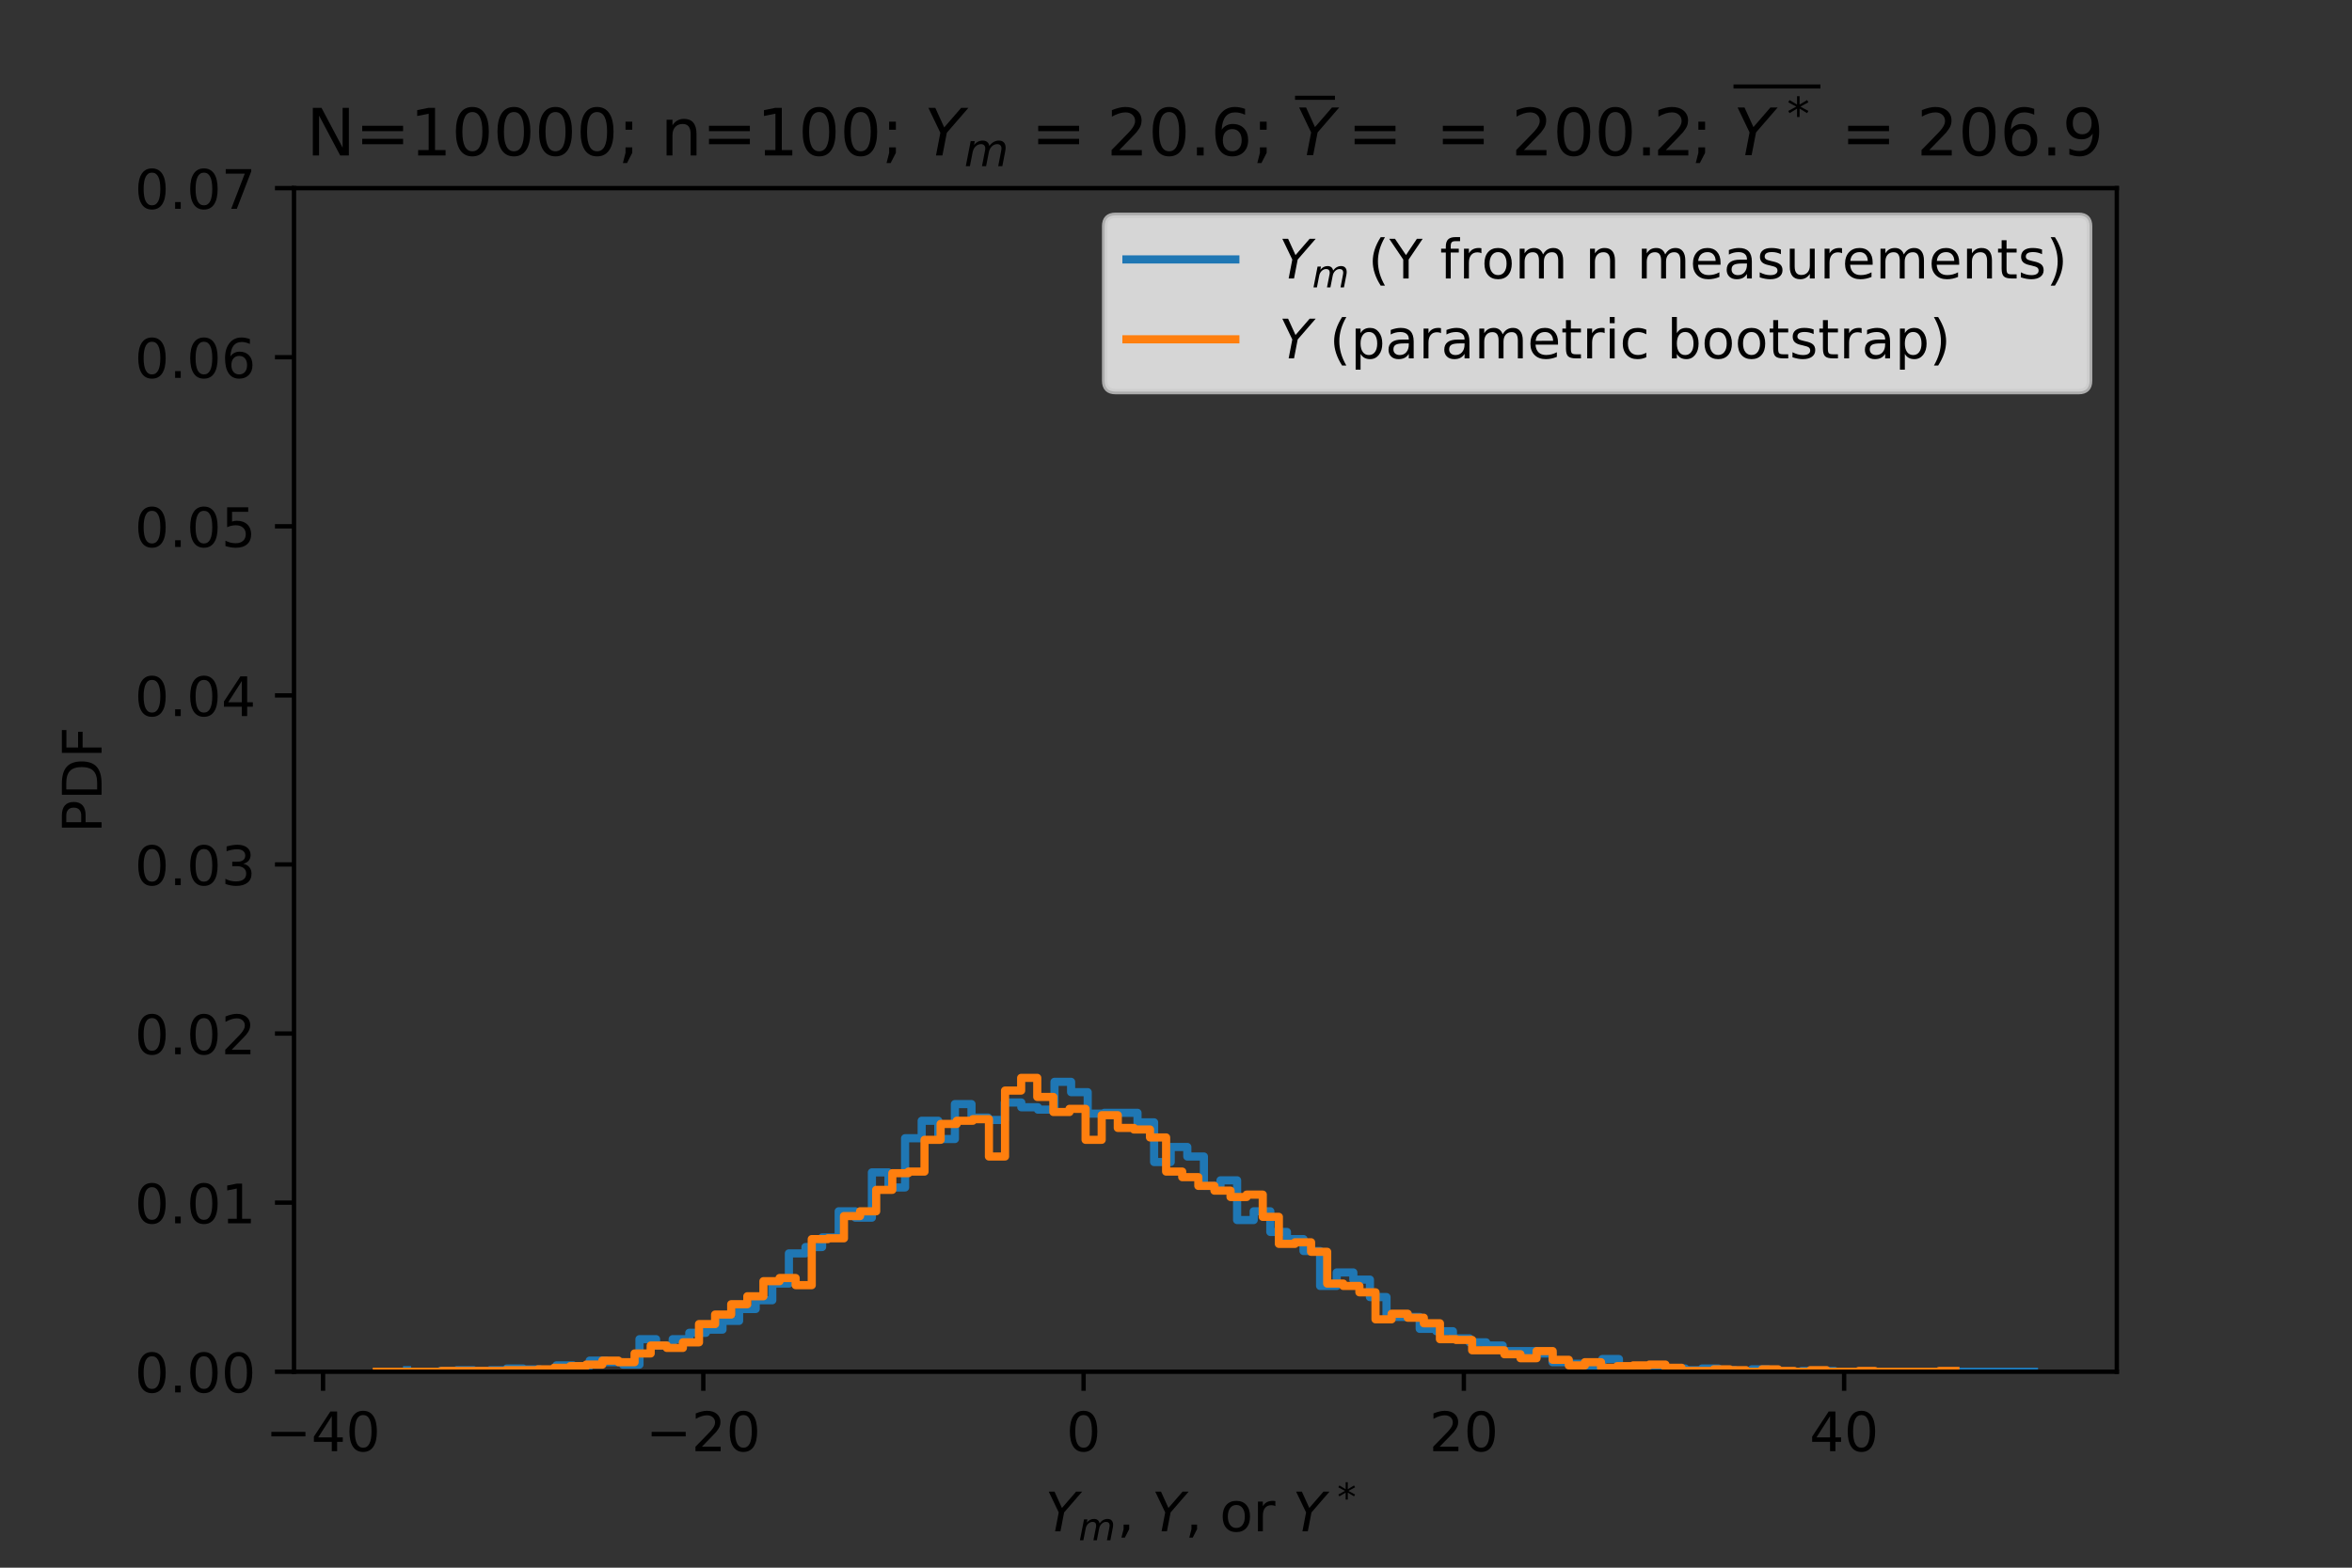 <?xml version="1.0" encoding="utf-8" standalone="no"?>
<!DOCTYPE svg PUBLIC "-//W3C//DTD SVG 1.1//EN"
  "http://www.w3.org/Graphics/SVG/1.1/DTD/svg11.dtd">
<!-- Created with matplotlib (https://matplotlib.org/) -->
<svg height="288pt" version="1.1" viewBox="0 0 432 288" width="432pt" xmlns="http://www.w3.org/2000/svg" xmlns:xlink="http://www.w3.org/1999/xlink">
 <rect x="0" y="0" width="432" height="288" fill="#333333" stroke="none"/>
 <defs>
  <style type="text/css">
*{stroke-linecap:butt;stroke-linejoin:round;}
  </style>
 </defs>
 <g id="figure_1">
  <g id="patch_1">
   <path d="M 0 288 
L 432 288 
L 432 0 
L 0 0 
z
" style="fill:none;"/>
  </g>
  <g id="axes_1">
   <g id="patch_2">
    <path d="M 54 252 
L 388.8 252 
L 388.8 34.56 
L 54 34.56 
z
" style="fill:none;"/>
   </g>
   <g id="matplotlib.axis_1">
    <g id="xtick_1">
     <g id="line2d_1">
      <defs>
       <path d="M 0 0 
L 0 3.5 
" id="m92d4ffa62b" style="stroke:#000000;stroke-width:0.8;"/>
      </defs>
      <g>
       <use style="stroke:#000000;stroke-width:0.8;" x="59.335" xlink:href="#m92d4ffa62b" y="252"/>
      </g>
     </g>
     <g id="text_1">
      <!-- −40 -->
      <defs>
       <path d="M 10.594 35.5 
L 73.188 35.5 
L 73.188 27.203 
L 10.594 27.203 
z
" id="DejaVuSans-8722"/>
       <path d="M 37.797 64.312 
L 12.891 25.391 
L 37.797 25.391 
z
M 35.203 72.906 
L 47.609 72.906 
L 47.609 25.391 
L 58.016 25.391 
L 58.016 17.188 
L 47.609 17.188 
L 47.609 0 
L 37.797 0 
L 37.797 17.188 
L 4.891 17.188 
L 4.891 26.703 
z
" id="DejaVuSans-52"/>
       <path d="M 31.781 66.406 
Q 24.172 66.406 20.328 58.906 
Q 16.5 51.422 16.5 36.375 
Q 16.5 21.391 20.328 13.891 
Q 24.172 6.391 31.781 6.391 
Q 39.453 6.391 43.281 13.891 
Q 47.125 21.391 47.125 36.375 
Q 47.125 51.422 43.281 58.906 
Q 39.453 66.406 31.781 66.406 
z
M 31.781 74.219 
Q 44.047 74.219 50.516 64.516 
Q 56.984 54.828 56.984 36.375 
Q 56.984 17.969 50.516 8.266 
Q 44.047 -1.422 31.781 -1.422 
Q 19.531 -1.422 13.062 8.266 
Q 6.594 17.969 6.594 36.375 
Q 6.594 54.828 13.062 64.516 
Q 19.531 74.219 31.781 74.219 
z
" id="DejaVuSans-48"/>
      </defs>
      <g transform="translate(48.782 266.598)scale(0.1 -0.1)">
       <use xlink:href="#DejaVuSans-8722"/>
       <use x="83.789" xlink:href="#DejaVuSans-52"/>
       <use x="147.412" xlink:href="#DejaVuSans-48"/>
      </g>
     </g>
    </g>
    <g id="xtick_2">
     <g id="line2d_2">
      <g>
       <use style="stroke:#000000;stroke-width:0.8;" x="129.18" xlink:href="#m92d4ffa62b" y="252"/>
      </g>
     </g>
     <g id="text_2">
      <!-- −20 -->
      <defs>
       <path d="M 19.188 8.297 
L 53.609 8.297 
L 53.609 0 
L 7.328 0 
L 7.328 8.297 
Q 12.938 14.109 22.625 23.891 
Q 32.328 33.688 34.812 36.531 
Q 39.547 41.844 41.422 45.531 
Q 43.312 49.219 43.312 52.781 
Q 43.312 58.594 39.234 62.25 
Q 35.156 65.922 28.609 65.922 
Q 23.969 65.922 18.812 64.312 
Q 13.672 62.703 7.812 59.422 
L 7.812 69.391 
Q 13.766 71.781 18.938 73 
Q 24.125 74.219 28.422 74.219 
Q 39.75 74.219 46.484 68.547 
Q 53.219 62.891 53.219 53.422 
Q 53.219 48.922 51.531 44.891 
Q 49.859 40.875 45.406 35.406 
Q 44.188 33.984 37.641 27.219 
Q 31.109 20.453 19.188 8.297 
z
" id="DejaVuSans-50"/>
      </defs>
      <g transform="translate(118.628 266.598)scale(0.1 -0.1)">
       <use xlink:href="#DejaVuSans-8722"/>
       <use x="83.789" xlink:href="#DejaVuSans-50"/>
       <use x="147.412" xlink:href="#DejaVuSans-48"/>
      </g>
     </g>
    </g>
    <g id="xtick_3">
     <g id="line2d_3">
      <g>
       <use style="stroke:#000000;stroke-width:0.8;" x="199.026" xlink:href="#m92d4ffa62b" y="252"/>
      </g>
     </g>
     <g id="text_3">
      <!-- 0 -->
      <g transform="translate(195.845 266.598)scale(0.1 -0.1)">
       <use xlink:href="#DejaVuSans-48"/>
      </g>
     </g>
    </g>
    <g id="xtick_4">
     <g id="line2d_4">
      <g>
       <use style="stroke:#000000;stroke-width:0.8;" x="268.871" xlink:href="#m92d4ffa62b" y="252"/>
      </g>
     </g>
     <g id="text_4">
      <!-- 20 -->
      <g transform="translate(262.509 266.598)scale(0.1 -0.1)">
       <use xlink:href="#DejaVuSans-50"/>
       <use x="63.623" xlink:href="#DejaVuSans-48"/>
      </g>
     </g>
    </g>
    <g id="xtick_5">
     <g id="line2d_5">
      <g>
       <use style="stroke:#000000;stroke-width:0.8;" x="338.717" xlink:href="#m92d4ffa62b" y="252"/>
      </g>
     </g>
     <g id="text_5">
      <!-- 40 -->
      <g transform="translate(332.354 266.598)scale(0.1 -0.1)">
       <use xlink:href="#DejaVuSans-52"/>
       <use x="63.623" xlink:href="#DejaVuSans-48"/>
      </g>
     </g>
    </g>
    <g id="text_6">
     <!-- $Y_m$, $Y$, or $Y^*$ -->
     <defs>
      <path d="M 6.297 72.906 
L 16.891 72.906 
L 30.516 42.922 
L 56.5 72.906 
L 67.578 72.906 
L 34.516 34.719 
L 27.781 0 
L 17.922 0 
L 24.609 34.719 
z
" id="DejaVuSans-Oblique-89"/>
      <path d="M 89.797 33.016 
L 83.406 0 
L 74.422 0 
L 80.719 32.719 
Q 81.109 34.812 81.297 36.328 
Q 81.5 37.844 81.5 38.922 
Q 81.5 43.312 79.047 45.75 
Q 76.609 48.188 72.219 48.188 
Q 65.672 48.188 60.547 43.281 
Q 55.422 38.375 53.906 30.516 
L 47.906 0 
L 38.922 0 
L 45.312 32.719 
Q 45.703 34.516 45.891 36.047 
Q 46.094 37.594 46.094 38.812 
Q 46.094 43.266 43.656 45.719 
Q 41.219 48.188 36.922 48.188 
Q 30.281 48.188 25.141 43.281 
Q 20.016 38.375 18.5 30.516 
L 12.5 0 
L 3.516 0 
L 14.203 54.688 
L 23.188 54.688 
L 21.484 46.188 
Q 25.141 50.984 30.047 53.484 
Q 34.969 56 40.578 56 
Q 46.531 56 50.359 52.875 
Q 54.203 49.75 54.984 44.188 
Q 59.078 49.953 64.469 52.969 
Q 69.875 56 75.875 56 
Q 82.906 56 86.734 51.953 
Q 90.578 47.906 90.578 40.484 
Q 90.578 38.875 90.375 36.938 
Q 90.188 35.016 89.797 33.016 
z
" id="DejaVuSans-Oblique-109"/>
      <path d="M 11.719 12.406 
L 22.016 12.406 
L 22.016 4 
L 14.016 -11.625 
L 7.719 -11.625 
L 11.719 4 
z
" id="DejaVuSans-44"/>
      <path id="DejaVuSans-32"/>
      <path d="M 30.609 48.391 
Q 23.391 48.391 19.188 42.75 
Q 14.984 37.109 14.984 27.297 
Q 14.984 17.484 19.156 11.844 
Q 23.344 6.203 30.609 6.203 
Q 37.797 6.203 41.984 11.859 
Q 46.188 17.531 46.188 27.297 
Q 46.188 37.016 41.984 42.703 
Q 37.797 48.391 30.609 48.391 
z
M 30.609 56 
Q 42.328 56 49.016 48.375 
Q 55.719 40.766 55.719 27.297 
Q 55.719 13.875 49.016 6.219 
Q 42.328 -1.422 30.609 -1.422 
Q 18.844 -1.422 12.172 6.219 
Q 5.516 13.875 5.516 27.297 
Q 5.516 40.766 12.172 48.375 
Q 18.844 56 30.609 56 
z
" id="DejaVuSans-111"/>
      <path d="M 41.109 46.297 
Q 39.594 47.172 37.812 47.578 
Q 36.031 48 33.891 48 
Q 26.266 48 22.188 43.047 
Q 18.109 38.094 18.109 28.812 
L 18.109 0 
L 9.078 0 
L 9.078 54.688 
L 18.109 54.688 
L 18.109 46.188 
Q 20.953 51.172 25.484 53.578 
Q 30.031 56 36.531 56 
Q 37.453 56 38.578 55.875 
Q 39.703 55.766 41.062 55.516 
z
" id="DejaVuSans-114"/>
      <path d="M 47.016 60.891 
L 29.5 51.422 
L 47.016 41.891 
L 44.188 37.109 
L 27.781 47.016 
L 27.781 28.609 
L 22.219 28.609 
L 22.219 47.016 
L 5.812 37.109 
L 2.984 41.891 
L 20.516 51.422 
L 2.984 60.891 
L 5.812 65.719 
L 22.219 55.812 
L 22.219 74.219 
L 27.781 74.219 
L 27.781 55.812 
L 44.188 65.719 
z
" id="DejaVuSans-42"/>
     </defs>
     <g transform="translate(192 281.398)scale(0.1 -0.1)">
      <use transform="translate(0 0.766)" xlink:href="#DejaVuSans-Oblique-89"/>
      <use transform="translate(61.084 -15.641)scale(0.7)" xlink:href="#DejaVuSans-Oblique-109"/>
      <use transform="translate(132.007 0.766)" xlink:href="#DejaVuSans-44"/>
      <use transform="translate(163.794 0.766)" xlink:href="#DejaVuSans-32"/>
      <use transform="translate(195.581 0.766)" xlink:href="#DejaVuSans-Oblique-89"/>
      <use transform="translate(256.665 0.766)" xlink:href="#DejaVuSans-44"/>
      <use transform="translate(288.452 0.766)" xlink:href="#DejaVuSans-32"/>
      <use transform="translate(320.239 0.766)" xlink:href="#DejaVuSans-111"/>
      <use transform="translate(381.421 0.766)" xlink:href="#DejaVuSans-114"/>
      <use transform="translate(422.534 0.766)" xlink:href="#DejaVuSans-32"/>
      <use transform="translate(454.321 0.766)" xlink:href="#DejaVuSans-Oblique-89"/>
      <use transform="translate(536.06 39.047)scale(0.7)" xlink:href="#DejaVuSans-42"/>
     </g>
    </g>
   </g>
   <g id="matplotlib.axis_2">
    <g id="ytick_1">
     <g id="line2d_6">
      <defs>
       <path d="M 0 0 
L -3.5 0 
" id="m23414acc9e" style="stroke:#000000;stroke-width:0.8;"/>
      </defs>
      <g>
       <use style="stroke:#000000;stroke-width:0.8;" x="54" xlink:href="#m23414acc9e" y="252"/>
      </g>
     </g>
     <g id="text_7">
      <!-- 0.00 -->
      <defs>
       <path d="M 10.688 12.406 
L 21 12.406 
L 21 0 
L 10.688 0 
z
" id="DejaVuSans-46"/>
      </defs>
      <g transform="translate(24.734 255.799)scale(0.1 -0.1)">
       <use xlink:href="#DejaVuSans-48"/>
       <use x="63.623" xlink:href="#DejaVuSans-46"/>
       <use x="95.41" xlink:href="#DejaVuSans-48"/>
       <use x="159.033" xlink:href="#DejaVuSans-48"/>
      </g>
     </g>
    </g>
    <g id="ytick_2">
     <g id="line2d_7">
      <g>
       <use style="stroke:#000000;stroke-width:0.8;" x="54" xlink:href="#m23414acc9e" y="220.937"/>
      </g>
     </g>
     <g id="text_8">
      <!-- 0.01 -->
      <defs>
       <path d="M 12.406 8.297 
L 28.516 8.297 
L 28.516 63.922 
L 10.984 60.406 
L 10.984 69.391 
L 28.422 72.906 
L 38.281 72.906 
L 38.281 8.297 
L 54.391 8.297 
L 54.391 0 
L 12.406 0 
z
" id="DejaVuSans-49"/>
      </defs>
      <g transform="translate(24.734 224.736)scale(0.1 -0.1)">
       <use xlink:href="#DejaVuSans-48"/>
       <use x="63.623" xlink:href="#DejaVuSans-46"/>
       <use x="95.41" xlink:href="#DejaVuSans-48"/>
       <use x="159.033" xlink:href="#DejaVuSans-49"/>
      </g>
     </g>
    </g>
    <g id="ytick_3">
     <g id="line2d_8">
      <g>
       <use style="stroke:#000000;stroke-width:0.8;" x="54" xlink:href="#m23414acc9e" y="189.874"/>
      </g>
     </g>
     <g id="text_9">
      <!-- 0.02 -->
      <g transform="translate(24.734 193.674)scale(0.1 -0.1)">
       <use xlink:href="#DejaVuSans-48"/>
       <use x="63.623" xlink:href="#DejaVuSans-46"/>
       <use x="95.41" xlink:href="#DejaVuSans-48"/>
       <use x="159.033" xlink:href="#DejaVuSans-50"/>
      </g>
     </g>
    </g>
    <g id="ytick_4">
     <g id="line2d_9">
      <g>
       <use style="stroke:#000000;stroke-width:0.8;" x="54" xlink:href="#m23414acc9e" y="158.811"/>
      </g>
     </g>
     <g id="text_10">
      <!-- 0.03 -->
      <defs>
       <path d="M 40.578 39.312 
Q 47.656 37.797 51.625 33 
Q 55.609 28.219 55.609 21.188 
Q 55.609 10.406 48.188 4.484 
Q 40.766 -1.422 27.094 -1.422 
Q 22.516 -1.422 17.656 -0.516 
Q 12.797 0.391 7.625 2.203 
L 7.625 11.719 
Q 11.719 9.328 16.594 8.109 
Q 21.484 6.891 26.812 6.891 
Q 36.078 6.891 40.938 10.547 
Q 45.797 14.203 45.797 21.188 
Q 45.797 27.641 41.281 31.266 
Q 36.766 34.906 28.719 34.906 
L 20.219 34.906 
L 20.219 43.016 
L 29.109 43.016 
Q 36.375 43.016 40.234 45.922 
Q 44.094 48.828 44.094 54.297 
Q 44.094 59.906 40.109 62.906 
Q 36.141 65.922 28.719 65.922 
Q 24.656 65.922 20.016 65.031 
Q 15.375 64.156 9.812 62.312 
L 9.812 71.094 
Q 15.438 72.656 20.344 73.438 
Q 25.25 74.219 29.594 74.219 
Q 40.828 74.219 47.359 69.109 
Q 53.906 64.016 53.906 55.328 
Q 53.906 49.266 50.438 45.094 
Q 46.969 40.922 40.578 39.312 
z
" id="DejaVuSans-51"/>
      </defs>
      <g transform="translate(24.734 162.611)scale(0.1 -0.1)">
       <use xlink:href="#DejaVuSans-48"/>
       <use x="63.623" xlink:href="#DejaVuSans-46"/>
       <use x="95.41" xlink:href="#DejaVuSans-48"/>
       <use x="159.033" xlink:href="#DejaVuSans-51"/>
      </g>
     </g>
    </g>
    <g id="ytick_5">
     <g id="line2d_10">
      <g>
       <use style="stroke:#000000;stroke-width:0.8;" x="54" xlink:href="#m23414acc9e" y="127.749"/>
      </g>
     </g>
     <g id="text_11">
      <!-- 0.04 -->
      <g transform="translate(24.734 131.548)scale(0.1 -0.1)">
       <use xlink:href="#DejaVuSans-48"/>
       <use x="63.623" xlink:href="#DejaVuSans-46"/>
       <use x="95.41" xlink:href="#DejaVuSans-48"/>
       <use x="159.033" xlink:href="#DejaVuSans-52"/>
      </g>
     </g>
    </g>
    <g id="ytick_6">
     <g id="line2d_11">
      <g>
       <use style="stroke:#000000;stroke-width:0.8;" x="54" xlink:href="#m23414acc9e" y="96.686"/>
      </g>
     </g>
     <g id="text_12">
      <!-- 0.05 -->
      <defs>
       <path d="M 10.797 72.906 
L 49.516 72.906 
L 49.516 64.594 
L 19.828 64.594 
L 19.828 46.734 
Q 21.969 47.469 24.109 47.828 
Q 26.266 48.188 28.422 48.188 
Q 40.625 48.188 47.75 41.5 
Q 54.891 34.812 54.891 23.391 
Q 54.891 11.625 47.562 5.094 
Q 40.234 -1.422 26.906 -1.422 
Q 22.312 -1.422 17.547 -0.641 
Q 12.797 0.141 7.719 1.703 
L 7.719 11.625 
Q 12.109 9.234 16.797 8.062 
Q 21.484 6.891 26.703 6.891 
Q 35.156 6.891 40.078 11.328 
Q 45.016 15.766 45.016 23.391 
Q 45.016 31 40.078 35.438 
Q 35.156 39.891 26.703 39.891 
Q 22.75 39.891 18.812 39.016 
Q 14.891 38.141 10.797 36.281 
z
" id="DejaVuSans-53"/>
      </defs>
      <g transform="translate(24.734 100.485)scale(0.1 -0.1)">
       <use xlink:href="#DejaVuSans-48"/>
       <use x="63.623" xlink:href="#DejaVuSans-46"/>
       <use x="95.41" xlink:href="#DejaVuSans-48"/>
       <use x="159.033" xlink:href="#DejaVuSans-53"/>
      </g>
     </g>
    </g>
    <g id="ytick_7">
     <g id="line2d_12">
      <g>
       <use style="stroke:#000000;stroke-width:0.8;" x="54" xlink:href="#m23414acc9e" y="65.623"/>
      </g>
     </g>
     <g id="text_13">
      <!-- 0.06 -->
      <defs>
       <path d="M 33.016 40.375 
Q 26.375 40.375 22.484 35.828 
Q 18.609 31.297 18.609 23.391 
Q 18.609 15.531 22.484 10.953 
Q 26.375 6.391 33.016 6.391 
Q 39.656 6.391 43.531 10.953 
Q 47.406 15.531 47.406 23.391 
Q 47.406 31.297 43.531 35.828 
Q 39.656 40.375 33.016 40.375 
z
M 52.594 71.297 
L 52.594 62.312 
Q 48.875 64.062 45.094 64.984 
Q 41.312 65.922 37.594 65.922 
Q 27.828 65.922 22.672 59.328 
Q 17.531 52.734 16.797 39.406 
Q 19.672 43.656 24.016 45.922 
Q 28.375 48.188 33.594 48.188 
Q 44.578 48.188 50.953 41.516 
Q 57.328 34.859 57.328 23.391 
Q 57.328 12.156 50.688 5.359 
Q 44.047 -1.422 33.016 -1.422 
Q 20.359 -1.422 13.672 8.266 
Q 6.984 17.969 6.984 36.375 
Q 6.984 53.656 15.188 63.938 
Q 23.391 74.219 37.203 74.219 
Q 40.922 74.219 44.703 73.484 
Q 48.484 72.75 52.594 71.297 
z
" id="DejaVuSans-54"/>
      </defs>
      <g transform="translate(24.734 69.422)scale(0.1 -0.1)">
       <use xlink:href="#DejaVuSans-48"/>
       <use x="63.623" xlink:href="#DejaVuSans-46"/>
       <use x="95.41" xlink:href="#DejaVuSans-48"/>
       <use x="159.033" xlink:href="#DejaVuSans-54"/>
      </g>
     </g>
    </g>
    <g id="ytick_8">
     <g id="line2d_13">
      <g>
       <use style="stroke:#000000;stroke-width:0.8;" x="54" xlink:href="#m23414acc9e" y="34.56"/>
      </g>
     </g>
     <g id="text_14">
      <!-- 0.07 -->
      <defs>
       <path d="M 8.203 72.906 
L 55.078 72.906 
L 55.078 68.703 
L 28.609 0 
L 18.312 0 
L 43.219 64.594 
L 8.203 64.594 
z
" id="DejaVuSans-55"/>
      </defs>
      <g transform="translate(24.734 38.359)scale(0.1 -0.1)">
       <use xlink:href="#DejaVuSans-48"/>
       <use x="63.623" xlink:href="#DejaVuSans-46"/>
       <use x="95.41" xlink:href="#DejaVuSans-48"/>
       <use x="159.033" xlink:href="#DejaVuSans-55"/>
      </g>
     </g>
    </g>
    <g id="text_15">
     <!-- PDF -->
     <defs>
      <path d="M 19.672 64.797 
L 19.672 37.406 
L 32.078 37.406 
Q 38.969 37.406 42.719 40.969 
Q 46.484 44.531 46.484 51.125 
Q 46.484 57.672 42.719 61.234 
Q 38.969 64.797 32.078 64.797 
z
M 9.812 72.906 
L 32.078 72.906 
Q 44.344 72.906 50.609 67.359 
Q 56.891 61.812 56.891 51.125 
Q 56.891 40.328 50.609 34.812 
Q 44.344 29.297 32.078 29.297 
L 19.672 29.297 
L 19.672 0 
L 9.812 0 
z
" id="DejaVuSans-80"/>
      <path d="M 19.672 64.797 
L 19.672 8.109 
L 31.594 8.109 
Q 46.688 8.109 53.688 14.938 
Q 60.688 21.781 60.688 36.531 
Q 60.688 51.172 53.688 57.984 
Q 46.688 64.797 31.594 64.797 
z
M 9.812 72.906 
L 30.078 72.906 
Q 51.266 72.906 61.172 64.094 
Q 71.094 55.281 71.094 36.531 
Q 71.094 17.672 61.125 8.828 
Q 51.172 0 30.078 0 
L 9.812 0 
z
" id="DejaVuSans-68"/>
      <path d="M 9.812 72.906 
L 51.703 72.906 
L 51.703 64.594 
L 19.672 64.594 
L 19.672 43.109 
L 48.578 43.109 
L 48.578 34.812 
L 19.672 34.812 
L 19.672 0 
L 9.812 0 
z
" id="DejaVuSans-70"/>
     </defs>
     <g transform="translate(18.655 153.021)rotate(-90)scale(0.1 -0.1)">
      <use xlink:href="#DejaVuSans-80"/>
      <use x="60.303" xlink:href="#DejaVuSans-68"/>
      <use x="137.305" xlink:href="#DejaVuSans-70"/>
     </g>
    </g>
   </g>
   <g id="line2d_14">
    <path clip-path="url(#p105389b356)" d="M 74.769 251.708 
L 74.769 252 
L 80.867 252 
L 80.867 251.854 
L 83.916 251.854 
L 83.916 251.708 
L 86.965 251.708 
L 86.965 251.854 
L 90.014 251.854 
L 90.014 251.708 
L 93.063 251.708 
L 93.063 251.416 
L 96.113 251.416 
L 96.113 251.562 
L 99.162 251.562 
L 99.162 251.708 
L 102.211 251.708 
L 102.211 250.833 
L 105.26 250.833 
L 105.26 250.979 
L 108.309 250.979 
L 108.309 249.957 
L 111.358 249.957 
L 111.358 250.249 
L 114.407 250.249 
L 114.407 250.687 
L 117.456 250.687 
L 117.456 246.018 
L 120.505 246.018 
L 120.505 247.185 
L 123.555 247.185 
L 123.555 246.018 
L 126.604 246.018 
L 126.604 244.851 
L 129.653 244.851 
L 129.653 244.267 
L 132.702 244.267 
L 132.702 242.662 
L 135.751 242.662 
L 135.751 240.474 
L 138.8 240.474 
L 138.8 238.869 
L 141.849 238.869 
L 141.849 235.805 
L 144.898 235.805 
L 144.898 230.26 
L 147.947 230.26 
L 147.947 229.093 
L 150.997 229.093 
L 150.997 227.342 
L 154.046 227.342 
L 154.046 222.527 
L 157.095 222.527 
L 157.095 223.694 
L 160.144 223.694 
L 160.144 215.378 
L 163.193 215.378 
L 163.193 218.15 
L 166.242 218.15 
L 166.242 209.104 
L 169.291 209.104 
L 169.291 205.894 
L 172.34 205.894 
L 172.34 209.25 
L 175.389 209.25 
L 175.389 202.83 
L 178.439 202.83 
L 178.439 205.31 
L 181.488 205.31 
L 181.488 205.748 
L 184.537 205.748 
L 184.537 202.538 
L 187.586 202.538 
L 187.586 203.414 
L 190.635 203.414 
L 190.635 203.851 
L 193.684 203.851 
L 193.684 198.745 
L 196.733 198.745 
L 196.733 200.641 
L 199.782 200.641 
L 199.782 204.581 
L 202.831 204.581 
L 202.831 204.435 
L 208.93 204.435 
L 208.93 206.186 
L 211.979 206.186 
L 211.979 213.481 
L 215.028 213.481 
L 215.028 210.709 
L 218.077 210.709 
L 218.077 212.46 
L 221.126 212.46 
L 221.126 217.858 
L 224.175 217.858 
L 224.175 216.837 
L 227.224 216.837 
L 227.224 224.132 
L 230.274 224.132 
L 230.274 222.527 
L 233.323 222.527 
L 233.323 226.321 
L 236.372 226.321 
L 236.372 227.634 
L 239.421 227.634 
L 239.421 229.822 
L 242.47 229.822 
L 242.47 236.242 
L 245.519 236.242 
L 245.519 233.762 
L 248.568 233.762 
L 248.568 235.075 
L 251.617 235.075 
L 251.617 238.285 
L 254.666 238.285 
L 254.666 241.933 
L 260.765 241.933 
L 260.765 244.121 
L 263.814 244.121 
L 263.814 244.559 
L 266.863 244.559 
L 266.863 245.872 
L 269.912 245.872 
L 269.912 246.602 
L 272.961 246.602 
L 272.961 247.185 
L 276.01 247.185 
L 276.01 248.206 
L 282.108 248.206 
L 282.108 248.644 
L 285.158 248.644 
L 285.158 250.249 
L 288.207 250.249 
L 288.207 250.541 
L 291.256 250.541 
L 291.256 251.27 
L 294.305 251.27 
L 294.305 249.666 
L 297.354 249.666 
L 297.354 251.125 
L 300.403 251.125 
L 300.403 250.979 
L 303.452 250.979 
L 303.452 251.416 
L 309.55 251.416 
L 309.55 251.708 
L 312.6 251.708 
L 312.6 251.416 
L 315.649 251.416 
L 315.649 251.708 
L 318.698 251.708 
L 318.698 252 
L 321.747 252 
L 321.747 251.562 
L 324.796 251.562 
L 324.796 252 
L 330.894 252 
L 330.894 251.854 
L 336.992 251.854 
L 336.992 252 
L 373.582 252 
L 373.582 252 
" style="fill:none;stroke:#1f77b4;stroke-linecap:square;stroke-width:1.5;"/>
   </g>
   <g id="line2d_15">
    <path clip-path="url(#p105389b356)" d="M 69.218 252 
L 81.052 252 
L 81.052 251.854 
L 92.886 251.854 
L 92.886 251.708 
L 98.803 251.708 
L 98.803 251.562 
L 101.762 251.562 
L 101.762 251.27 
L 104.72 251.27 
L 104.72 250.979 
L 107.679 250.979 
L 107.679 250.687 
L 110.637 250.687 
L 110.637 249.957 
L 113.596 249.957 
L 113.596 250.249 
L 116.554 250.249 
L 116.554 248.644 
L 119.513 248.644 
L 119.513 247.185 
L 122.471 247.185 
L 122.471 247.623 
L 125.43 247.623 
L 125.43 246.602 
L 128.388 246.602 
L 128.388 243.246 
L 131.346 243.246 
L 131.346 241.495 
L 134.305 241.495 
L 134.305 239.598 
L 137.263 239.598 
L 137.263 238.139 
L 140.222 238.139 
L 140.222 235.367 
L 143.18 235.367 
L 143.18 234.783 
L 146.139 234.783 
L 146.139 236.096 
L 149.097 236.096 
L 149.097 227.634 
L 152.056 227.634 
L 152.056 227.488 
L 155.014 227.488 
L 155.014 223.403 
L 157.973 223.403 
L 157.973 222.527 
L 160.931 222.527 
L 160.931 218.588 
L 163.89 218.588 
L 163.89 215.524 
L 166.848 215.524 
L 166.848 215.232 
L 169.807 215.232 
L 169.807 209.396 
L 172.765 209.396 
L 172.765 206.478 
L 175.724 206.478 
L 175.724 205.894 
L 178.682 205.894 
L 178.682 205.602 
L 181.641 205.602 
L 181.641 212.46 
L 184.599 212.46 
L 184.599 200.35 
L 187.558 200.35 
L 187.558 198.015 
L 190.516 198.015 
L 190.516 201.517 
L 193.475 201.517 
L 193.475 204.289 
L 196.433 204.289 
L 196.433 203.705 
L 199.392 203.705 
L 199.392 209.396 
L 202.35 209.396 
L 202.35 204.873 
L 205.309 204.873 
L 205.309 207.207 
L 208.267 207.207 
L 208.267 207.499 
L 211.226 207.499 
L 211.226 208.958 
L 214.184 208.958 
L 214.184 215.232 
L 217.143 215.232 
L 217.143 216.253 
L 220.101 216.253 
L 220.101 217.858 
L 223.06 217.858 
L 223.06 218.734 
L 226.018 218.734 
L 226.018 219.901 
L 228.977 219.901 
L 228.977 219.463 
L 231.935 219.463 
L 231.935 223.549 
L 234.894 223.549 
L 234.894 228.509 
L 237.852 228.509 
L 237.852 228.218 
L 240.811 228.218 
L 240.811 229.968 
L 243.769 229.968 
L 243.769 235.805 
L 246.728 235.805 
L 246.728 236.242 
L 249.686 236.242 
L 249.686 237.41 
L 252.645 237.41 
L 252.645 242.37 
L 255.603 242.37 
L 255.603 241.349 
L 258.562 241.349 
L 258.562 242.078 
L 261.52 242.078 
L 261.52 243.1 
L 264.479 243.1 
L 264.479 246.018 
L 267.437 246.018 
L 267.437 246.164 
L 270.396 246.164 
L 270.396 248.061 
L 276.313 248.061 
L 276.313 248.79 
L 279.271 248.79 
L 279.271 249.52 
L 282.23 249.52 
L 282.23 248.206 
L 285.188 248.206 
L 285.188 249.811 
L 288.147 249.811 
L 288.147 250.833 
L 291.105 250.833 
L 291.105 250.249 
L 294.064 250.249 
L 294.064 251.27 
L 297.022 251.27 
L 297.022 250.979 
L 299.981 250.979 
L 299.981 250.833 
L 302.939 250.833 
L 302.939 250.687 
L 305.897 250.687 
L 305.897 251.27 
L 308.856 251.27 
L 308.856 251.854 
L 314.773 251.854 
L 314.773 251.562 
L 317.731 251.562 
L 317.731 251.708 
L 320.69 251.708 
L 320.69 252 
L 323.648 252 
L 323.648 251.562 
L 326.607 251.562 
L 326.607 251.854 
L 329.565 251.854 
L 329.565 252 
L 332.524 252 
L 332.524 251.708 
L 335.482 251.708 
L 335.482 252 
L 341.399 252 
L 341.399 251.854 
L 344.358 251.854 
L 344.358 252 
L 356.192 252 
L 356.192 251.854 
L 359.15 251.854 
L 359.15 251.854 
" style="fill:none;stroke:#ff7f0e;stroke-linecap:square;stroke-width:1.5;"/>
   </g>
   <g id="patch_3">
    <path d="M 54 252 
L 54 34.56 
" style="fill:none;stroke:#000000;stroke-linecap:square;stroke-linejoin:miter;stroke-width:0.8;"/>
   </g>
   <g id="patch_4">
    <path d="M 388.8 252 
L 388.8 34.56 
" style="fill:none;stroke:#000000;stroke-linecap:square;stroke-linejoin:miter;stroke-width:0.8;"/>
   </g>
   <g id="patch_5">
    <path d="M 54 252 
L 388.8 252 
" style="fill:none;stroke:#000000;stroke-linecap:square;stroke-linejoin:miter;stroke-width:0.8;"/>
   </g>
   <g id="patch_6">
    <path d="M 54 34.56 
L 388.8 34.56 
" style="fill:none;stroke:#000000;stroke-linecap:square;stroke-linejoin:miter;stroke-width:0.8;"/>
   </g>
   <g id="text_16">
    <!-- N=10000; n=100; $Y_m$ = 20.6; $\overline{Y} = $ = 200.2; $\overline{Y^*}$ = 206.9 -->
    <defs>
     <path d="M 9.812 72.906 
L 23.094 72.906 
L 55.422 11.922 
L 55.422 72.906 
L 64.984 72.906 
L 64.984 0 
L 51.703 0 
L 19.391 60.984 
L 19.391 0 
L 9.812 0 
z
" id="DejaVuSans-78"/>
     <path d="M 10.594 45.406 
L 73.188 45.406 
L 73.188 37.203 
L 10.594 37.203 
z
M 10.594 25.484 
L 73.188 25.484 
L 73.188 17.188 
L 10.594 17.188 
z
" id="DejaVuSans-61"/>
     <path d="M 11.719 51.703 
L 22.016 51.703 
L 22.016 39.312 
L 11.719 39.312 
z
M 11.719 12.406 
L 22.016 12.406 
L 22.016 4 
L 14.016 -11.625 
L 7.719 -11.625 
L 11.719 4 
z
" id="DejaVuSans-59"/>
     <path d="M 54.891 33.016 
L 54.891 0 
L 45.906 0 
L 45.906 32.719 
Q 45.906 40.484 42.875 44.328 
Q 39.844 48.188 33.797 48.188 
Q 26.516 48.188 22.312 43.547 
Q 18.109 38.922 18.109 30.906 
L 18.109 0 
L 9.078 0 
L 9.078 54.688 
L 18.109 54.688 
L 18.109 46.188 
Q 21.344 51.125 25.703 53.562 
Q 30.078 56 35.797 56 
Q 45.219 56 50.047 50.172 
Q 54.891 44.344 54.891 33.016 
z
" id="DejaVuSans-110"/>
     <path d="M 10.984 1.516 
L 10.984 10.5 
Q 14.703 8.734 18.5 7.812 
Q 22.312 6.891 25.984 6.891 
Q 35.75 6.891 40.891 13.453 
Q 46.047 20.016 46.781 33.406 
Q 43.953 29.203 39.594 26.953 
Q 35.25 24.703 29.984 24.703 
Q 19.047 24.703 12.672 31.312 
Q 6.297 37.938 6.297 49.422 
Q 6.297 60.641 12.938 67.422 
Q 19.578 74.219 30.609 74.219 
Q 43.266 74.219 49.922 64.516 
Q 56.594 54.828 56.594 36.375 
Q 56.594 19.141 48.406 8.859 
Q 40.234 -1.422 26.422 -1.422 
Q 22.703 -1.422 18.891 -0.688 
Q 15.094 0.047 10.984 1.516 
z
M 30.609 32.422 
Q 37.25 32.422 41.125 36.953 
Q 45.016 41.5 45.016 49.422 
Q 45.016 57.281 41.125 61.844 
Q 37.25 66.406 30.609 66.406 
Q 23.969 66.406 20.094 61.844 
Q 16.219 57.281 16.219 49.422 
Q 16.219 41.5 20.094 36.953 
Q 23.969 32.422 30.609 32.422 
z
" id="DejaVuSans-57"/>
    </defs>
    <g transform="translate(56.28 28.56)scale(0.12 -0.12)">
     <use transform="translate(0 0.016)" xlink:href="#DejaVuSans-78"/>
     <use transform="translate(74.805 0.016)" xlink:href="#DejaVuSans-61"/>
     <use transform="translate(158.594 0.016)" xlink:href="#DejaVuSans-49"/>
     <use transform="translate(222.217 0.016)" xlink:href="#DejaVuSans-48"/>
     <use transform="translate(285.84 0.016)" xlink:href="#DejaVuSans-48"/>
     <use transform="translate(349.463 0.016)" xlink:href="#DejaVuSans-48"/>
     <use transform="translate(413.086 0.016)" xlink:href="#DejaVuSans-48"/>
     <use transform="translate(476.709 0.016)" xlink:href="#DejaVuSans-59"/>
     <use transform="translate(510.4 0.016)" xlink:href="#DejaVuSans-32"/>
     <use transform="translate(542.188 0.016)" xlink:href="#DejaVuSans-110"/>
     <use transform="translate(605.566 0.016)" xlink:href="#DejaVuSans-61"/>
     <use transform="translate(689.355 0.016)" xlink:href="#DejaVuSans-49"/>
     <use transform="translate(752.979 0.016)" xlink:href="#DejaVuSans-48"/>
     <use transform="translate(816.602 0.016)" xlink:href="#DejaVuSans-48"/>
     <use transform="translate(880.225 0.016)" xlink:href="#DejaVuSans-59"/>
     <use transform="translate(913.916 0.016)" xlink:href="#DejaVuSans-32"/>
     <use transform="translate(945.703 0.016)" xlink:href="#DejaVuSans-Oblique-89"/>
     <use transform="translate(1006.787 -16.391)scale(0.7)" xlink:href="#DejaVuSans-Oblique-109"/>
     <use transform="translate(1077.71 0.016)" xlink:href="#DejaVuSans-32"/>
     <use transform="translate(1109.497 0.016)" xlink:href="#DejaVuSans-61"/>
     <use transform="translate(1193.286 0.016)" xlink:href="#DejaVuSans-32"/>
     <use transform="translate(1225.073 0.016)" xlink:href="#DejaVuSans-50"/>
     <use transform="translate(1288.696 0.016)" xlink:href="#DejaVuSans-48"/>
     <use transform="translate(1352.319 0.016)" xlink:href="#DejaVuSans-46"/>
     <use transform="translate(1384.106 0.016)" xlink:href="#DejaVuSans-54"/>
     <use transform="translate(1447.729 0.016)" xlink:href="#DejaVuSans-59"/>
     <use transform="translate(1481.421 0.016)" xlink:href="#DejaVuSans-32"/>
     <use transform="translate(1513.208 0.516)" xlink:href="#DejaVuSans-Oblique-89"/>
     <use transform="translate(1593.774 0.016)" xlink:href="#DejaVuSans-61"/>
     <use transform="translate(1697.046 0.016)" xlink:href="#DejaVuSans-32"/>
     <use transform="translate(1728.833 0.016)" xlink:href="#DejaVuSans-61"/>
     <use transform="translate(1812.622 0.016)" xlink:href="#DejaVuSans-32"/>
     <use transform="translate(1844.409 0.016)" xlink:href="#DejaVuSans-50"/>
     <use transform="translate(1908.032 0.016)" xlink:href="#DejaVuSans-48"/>
     <use transform="translate(1971.655 0.016)" xlink:href="#DejaVuSans-48"/>
     <use transform="translate(2035.278 0.016)" xlink:href="#DejaVuSans-46"/>
     <use transform="translate(2061.565 0.016)" xlink:href="#DejaVuSans-50"/>
     <use transform="translate(2118.813 0.016)" xlink:href="#DejaVuSans-59"/>
     <use transform="translate(2152.505 0.016)" xlink:href="#DejaVuSans-32"/>
     <use transform="translate(2184.292 0.516)" xlink:href="#DejaVuSans-Oblique-89"/>
     <use transform="translate(2266.03 38.797)scale(0.7)" xlink:href="#DejaVuSans-42"/>
     <use transform="translate(2317.403 0.016)" xlink:href="#DejaVuSans-32"/>
     <use transform="translate(2349.19 0.016)" xlink:href="#DejaVuSans-61"/>
     <use transform="translate(2432.979 0.016)" xlink:href="#DejaVuSans-32"/>
     <use transform="translate(2464.766 0.016)" xlink:href="#DejaVuSans-50"/>
     <use transform="translate(2528.389 0.016)" xlink:href="#DejaVuSans-48"/>
     <use transform="translate(2592.012 0.016)" xlink:href="#DejaVuSans-54"/>
     <use transform="translate(2655.635 0.016)" xlink:href="#DejaVuSans-46"/>
     <use transform="translate(2687.422 0.016)" xlink:href="#DejaVuSans-57"/>
     <path d="M 1513.208 85.172 
L 1513.208 91.422 
L 1574.292 91.422 
L 1574.292 85.172 
L 1513.208 85.172 
z
"/>
     <path d="M 2184.292 102.5 
L 2184.292 108.75 
L 2317.403 108.75 
L 2317.403 102.5 
L 2184.292 102.5 
z
"/>
    </g>
   </g>
   <g id="legend_1">
    <g id="patch_7">
     <path d="M 204.9 71.938 
L 381.8 71.938 
Q 383.8 71.938 383.8 69.938 
L 383.8 41.56 
Q 383.8 39.56 381.8 39.56 
L 204.9 39.56 
Q 202.9 39.56 202.9 41.56 
L 202.9 69.938 
Q 202.9 71.938 204.9 71.938 
z
" style="fill:#ffffff;opacity:0.8;stroke:#cccccc;stroke-linejoin:miter;"/>
    </g>
    <g id="line2d_16">
     <path d="M 206.9 47.658 
L 226.9 47.658 
" style="fill:none;stroke:#1f77b4;stroke-linecap:square;stroke-width:1.5;"/>
    </g>
    <g id="line2d_17"/>
    <g id="text_17">
     <!-- $Y_m$ (Y from n measurements) -->
     <defs>
      <path d="M 31 75.875 
Q 24.469 64.656 21.281 53.656 
Q 18.109 42.672 18.109 31.391 
Q 18.109 20.125 21.312 9.062 
Q 24.516 -2 31 -13.188 
L 23.188 -13.188 
Q 15.875 -1.703 12.234 9.375 
Q 8.594 20.453 8.594 31.391 
Q 8.594 42.281 12.203 53.312 
Q 15.828 64.359 23.188 75.875 
z
" id="DejaVuSans-40"/>
      <path d="M -0.203 72.906 
L 10.406 72.906 
L 30.609 42.922 
L 50.688 72.906 
L 61.281 72.906 
L 35.5 34.719 
L 35.5 0 
L 25.594 0 
L 25.594 34.719 
z
" id="DejaVuSans-89"/>
      <path d="M 37.109 75.984 
L 37.109 68.5 
L 28.516 68.5 
Q 23.688 68.5 21.797 66.547 
Q 19.922 64.594 19.922 59.516 
L 19.922 54.688 
L 34.719 54.688 
L 34.719 47.703 
L 19.922 47.703 
L 19.922 0 
L 10.891 0 
L 10.891 47.703 
L 2.297 47.703 
L 2.297 54.688 
L 10.891 54.688 
L 10.891 58.5 
Q 10.891 67.625 15.141 71.797 
Q 19.391 75.984 28.609 75.984 
z
" id="DejaVuSans-102"/>
      <path d="M 52 44.188 
Q 55.375 50.25 60.062 53.125 
Q 64.75 56 71.094 56 
Q 79.641 56 84.281 50.016 
Q 88.922 44.047 88.922 33.016 
L 88.922 0 
L 79.891 0 
L 79.891 32.719 
Q 79.891 40.578 77.094 44.375 
Q 74.312 48.188 68.609 48.188 
Q 61.625 48.188 57.562 43.547 
Q 53.516 38.922 53.516 30.906 
L 53.516 0 
L 44.484 0 
L 44.484 32.719 
Q 44.484 40.625 41.703 44.406 
Q 38.922 48.188 33.109 48.188 
Q 26.219 48.188 22.156 43.531 
Q 18.109 38.875 18.109 30.906 
L 18.109 0 
L 9.078 0 
L 9.078 54.688 
L 18.109 54.688 
L 18.109 46.188 
Q 21.188 51.219 25.484 53.609 
Q 29.781 56 35.688 56 
Q 41.656 56 45.828 52.969 
Q 50 49.953 52 44.188 
z
" id="DejaVuSans-109"/>
      <path d="M 56.203 29.594 
L 56.203 25.203 
L 14.891 25.203 
Q 15.484 15.922 20.484 11.062 
Q 25.484 6.203 34.422 6.203 
Q 39.594 6.203 44.453 7.469 
Q 49.312 8.734 54.109 11.281 
L 54.109 2.781 
Q 49.266 0.734 44.188 -0.344 
Q 39.109 -1.422 33.891 -1.422 
Q 20.797 -1.422 13.156 6.188 
Q 5.516 13.812 5.516 26.812 
Q 5.516 40.234 12.766 48.109 
Q 20.016 56 32.328 56 
Q 43.359 56 49.781 48.891 
Q 56.203 41.797 56.203 29.594 
z
M 47.219 32.234 
Q 47.125 39.594 43.094 43.984 
Q 39.062 48.391 32.422 48.391 
Q 24.906 48.391 20.391 44.141 
Q 15.875 39.891 15.188 32.172 
z
" id="DejaVuSans-101"/>
      <path d="M 34.281 27.484 
Q 23.391 27.484 19.188 25 
Q 14.984 22.516 14.984 16.5 
Q 14.984 11.719 18.141 8.906 
Q 21.297 6.109 26.703 6.109 
Q 34.188 6.109 38.703 11.406 
Q 43.219 16.703 43.219 25.484 
L 43.219 27.484 
z
M 52.203 31.203 
L 52.203 0 
L 43.219 0 
L 43.219 8.297 
Q 40.141 3.328 35.547 0.953 
Q 30.953 -1.422 24.312 -1.422 
Q 15.922 -1.422 10.953 3.297 
Q 6 8.016 6 15.922 
Q 6 25.141 12.172 29.828 
Q 18.359 34.516 30.609 34.516 
L 43.219 34.516 
L 43.219 35.406 
Q 43.219 41.609 39.141 45 
Q 35.062 48.391 27.688 48.391 
Q 23 48.391 18.547 47.266 
Q 14.109 46.141 10.016 43.891 
L 10.016 52.203 
Q 14.938 54.109 19.578 55.047 
Q 24.219 56 28.609 56 
Q 40.484 56 46.344 49.844 
Q 52.203 43.703 52.203 31.203 
z
" id="DejaVuSans-97"/>
      <path d="M 44.281 53.078 
L 44.281 44.578 
Q 40.484 46.531 36.375 47.5 
Q 32.281 48.484 27.875 48.484 
Q 21.188 48.484 17.844 46.438 
Q 14.5 44.391 14.5 40.281 
Q 14.5 37.156 16.891 35.375 
Q 19.281 33.594 26.516 31.984 
L 29.594 31.297 
Q 39.156 29.25 43.188 25.516 
Q 47.219 21.781 47.219 15.094 
Q 47.219 7.469 41.188 3.016 
Q 35.156 -1.422 24.609 -1.422 
Q 20.219 -1.422 15.453 -0.562 
Q 10.688 0.297 5.422 2 
L 5.422 11.281 
Q 10.406 8.688 15.234 7.391 
Q 20.062 6.109 24.812 6.109 
Q 31.156 6.109 34.562 8.281 
Q 37.984 10.453 37.984 14.406 
Q 37.984 18.062 35.516 20.016 
Q 33.062 21.969 24.703 23.781 
L 21.578 24.516 
Q 13.234 26.266 9.516 29.906 
Q 5.812 33.547 5.812 39.891 
Q 5.812 47.609 11.281 51.797 
Q 16.75 56 26.812 56 
Q 31.781 56 36.172 55.266 
Q 40.578 54.547 44.281 53.078 
z
" id="DejaVuSans-115"/>
      <path d="M 8.5 21.578 
L 8.5 54.688 
L 17.484 54.688 
L 17.484 21.922 
Q 17.484 14.156 20.5 10.266 
Q 23.531 6.391 29.594 6.391 
Q 36.859 6.391 41.078 11.031 
Q 45.312 15.672 45.312 23.688 
L 45.312 54.688 
L 54.297 54.688 
L 54.297 0 
L 45.312 0 
L 45.312 8.406 
Q 42.047 3.422 37.719 1 
Q 33.406 -1.422 27.688 -1.422 
Q 18.266 -1.422 13.375 4.438 
Q 8.5 10.297 8.5 21.578 
z
M 31.109 56 
z
" id="DejaVuSans-117"/>
      <path d="M 18.312 70.219 
L 18.312 54.688 
L 36.812 54.688 
L 36.812 47.703 
L 18.312 47.703 
L 18.312 18.016 
Q 18.312 11.328 20.141 9.422 
Q 21.969 7.516 27.594 7.516 
L 36.812 7.516 
L 36.812 0 
L 27.594 0 
Q 17.188 0 13.234 3.875 
Q 9.281 7.766 9.281 18.016 
L 9.281 47.703 
L 2.688 47.703 
L 2.688 54.688 
L 9.281 54.688 
L 9.281 70.219 
z
" id="DejaVuSans-116"/>
      <path d="M 8.016 75.875 
L 15.828 75.875 
Q 23.141 64.359 26.781 53.312 
Q 30.422 42.281 30.422 31.391 
Q 30.422 20.453 26.781 9.375 
Q 23.141 -1.703 15.828 -13.188 
L 8.016 -13.188 
Q 14.5 -2 17.703 9.062 
Q 20.906 20.125 20.906 31.391 
Q 20.906 42.672 17.703 53.656 
Q 14.5 64.656 8.016 75.875 
z
" id="DejaVuSans-41"/>
     </defs>
     <g transform="translate(234.9 51.158)scale(0.1 -0.1)">
      <use transform="translate(0 0.016)" xlink:href="#DejaVuSans-Oblique-89"/>
      <use transform="translate(61.084 -16.391)scale(0.7)" xlink:href="#DejaVuSans-Oblique-109"/>
      <use transform="translate(132.007 0.016)" xlink:href="#DejaVuSans-32"/>
      <use transform="translate(163.794 0.016)" xlink:href="#DejaVuSans-40"/>
      <use transform="translate(202.808 0.016)" xlink:href="#DejaVuSans-89"/>
      <use transform="translate(263.892 0.016)" xlink:href="#DejaVuSans-32"/>
      <use transform="translate(295.679 0.016)" xlink:href="#DejaVuSans-102"/>
      <use transform="translate(330.884 0.016)" xlink:href="#DejaVuSans-114"/>
      <use transform="translate(371.997 0.016)" xlink:href="#DejaVuSans-111"/>
      <use transform="translate(433.179 0.016)" xlink:href="#DejaVuSans-109"/>
      <use transform="translate(530.591 0.016)" xlink:href="#DejaVuSans-32"/>
      <use transform="translate(562.378 0.016)" xlink:href="#DejaVuSans-110"/>
      <use transform="translate(625.757 0.016)" xlink:href="#DejaVuSans-32"/>
      <use transform="translate(657.544 0.016)" xlink:href="#DejaVuSans-109"/>
      <use transform="translate(754.956 0.016)" xlink:href="#DejaVuSans-101"/>
      <use transform="translate(816.479 0.016)" xlink:href="#DejaVuSans-97"/>
      <use transform="translate(877.759 0.016)" xlink:href="#DejaVuSans-115"/>
      <use transform="translate(929.858 0.016)" xlink:href="#DejaVuSans-117"/>
      <use transform="translate(993.237 0.016)" xlink:href="#DejaVuSans-114"/>
      <use transform="translate(1034.351 0.016)" xlink:href="#DejaVuSans-101"/>
      <use transform="translate(1095.874 0.016)" xlink:href="#DejaVuSans-109"/>
      <use transform="translate(1193.286 0.016)" xlink:href="#DejaVuSans-101"/>
      <use transform="translate(1254.81 0.016)" xlink:href="#DejaVuSans-110"/>
      <use transform="translate(1318.188 0.016)" xlink:href="#DejaVuSans-116"/>
      <use transform="translate(1357.397 0.016)" xlink:href="#DejaVuSans-115"/>
      <use transform="translate(1409.497 0.016)" xlink:href="#DejaVuSans-41"/>
     </g>
    </g>
    <g id="line2d_18">
     <path d="M 206.9 62.338 
L 226.9 62.338 
" style="fill:none;stroke:#ff7f0e;stroke-linecap:square;stroke-width:1.5;"/>
    </g>
    <g id="line2d_19"/>
    <g id="text_18">
     <!-- $Y$ (parametric bootstrap) -->
     <defs>
      <path d="M 18.109 8.203 
L 18.109 -20.797 
L 9.078 -20.797 
L 9.078 54.688 
L 18.109 54.688 
L 18.109 46.391 
Q 20.953 51.266 25.266 53.625 
Q 29.594 56 35.594 56 
Q 45.562 56 51.781 48.094 
Q 58.016 40.188 58.016 27.297 
Q 58.016 14.406 51.781 6.484 
Q 45.562 -1.422 35.594 -1.422 
Q 29.594 -1.422 25.266 0.953 
Q 20.953 3.328 18.109 8.203 
z
M 48.688 27.297 
Q 48.688 37.203 44.609 42.844 
Q 40.531 48.484 33.406 48.484 
Q 26.266 48.484 22.188 42.844 
Q 18.109 37.203 18.109 27.297 
Q 18.109 17.391 22.188 11.75 
Q 26.266 6.109 33.406 6.109 
Q 40.531 6.109 44.609 11.75 
Q 48.688 17.391 48.688 27.297 
z
" id="DejaVuSans-112"/>
      <path d="M 9.422 54.688 
L 18.406 54.688 
L 18.406 0 
L 9.422 0 
z
M 9.422 75.984 
L 18.406 75.984 
L 18.406 64.594 
L 9.422 64.594 
z
" id="DejaVuSans-105"/>
      <path d="M 48.781 52.594 
L 48.781 44.188 
Q 44.969 46.297 41.141 47.344 
Q 37.312 48.391 33.406 48.391 
Q 24.656 48.391 19.812 42.844 
Q 14.984 37.312 14.984 27.297 
Q 14.984 17.281 19.812 11.734 
Q 24.656 6.203 33.406 6.203 
Q 37.312 6.203 41.141 7.25 
Q 44.969 8.297 48.781 10.406 
L 48.781 2.094 
Q 45.016 0.344 40.984 -0.531 
Q 36.969 -1.422 32.422 -1.422 
Q 20.062 -1.422 12.781 6.344 
Q 5.516 14.109 5.516 27.297 
Q 5.516 40.672 12.859 48.328 
Q 20.219 56 33.016 56 
Q 37.156 56 41.109 55.141 
Q 45.062 54.297 48.781 52.594 
z
" id="DejaVuSans-99"/>
      <path d="M 48.688 27.297 
Q 48.688 37.203 44.609 42.844 
Q 40.531 48.484 33.406 48.484 
Q 26.266 48.484 22.188 42.844 
Q 18.109 37.203 18.109 27.297 
Q 18.109 17.391 22.188 11.75 
Q 26.266 6.109 33.406 6.109 
Q 40.531 6.109 44.609 11.75 
Q 48.688 17.391 48.688 27.297 
z
M 18.109 46.391 
Q 20.953 51.266 25.266 53.625 
Q 29.594 56 35.594 56 
Q 45.562 56 51.781 48.094 
Q 58.016 40.188 58.016 27.297 
Q 58.016 14.406 51.781 6.484 
Q 45.562 -1.422 35.594 -1.422 
Q 29.594 -1.422 25.266 0.953 
Q 20.953 3.328 18.109 8.203 
L 18.109 0 
L 9.078 0 
L 9.078 75.984 
L 18.109 75.984 
z
" id="DejaVuSans-98"/>
     </defs>
     <g transform="translate(234.9 65.838)scale(0.1 -0.1)">
      <use transform="translate(0 0.016)" xlink:href="#DejaVuSans-Oblique-89"/>
      <use transform="translate(61.084 0.016)" xlink:href="#DejaVuSans-32"/>
      <use transform="translate(92.871 0.016)" xlink:href="#DejaVuSans-40"/>
      <use transform="translate(131.885 0.016)" xlink:href="#DejaVuSans-112"/>
      <use transform="translate(195.361 0.016)" xlink:href="#DejaVuSans-97"/>
      <use transform="translate(256.641 0.016)" xlink:href="#DejaVuSans-114"/>
      <use transform="translate(297.754 0.016)" xlink:href="#DejaVuSans-97"/>
      <use transform="translate(359.033 0.016)" xlink:href="#DejaVuSans-109"/>
      <use transform="translate(456.445 0.016)" xlink:href="#DejaVuSans-101"/>
      <use transform="translate(517.969 0.016)" xlink:href="#DejaVuSans-116"/>
      <use transform="translate(557.178 0.016)" xlink:href="#DejaVuSans-114"/>
      <use transform="translate(598.291 0.016)" xlink:href="#DejaVuSans-105"/>
      <use transform="translate(626.074 0.016)" xlink:href="#DejaVuSans-99"/>
      <use transform="translate(681.055 0.016)" xlink:href="#DejaVuSans-32"/>
      <use transform="translate(712.842 0.016)" xlink:href="#DejaVuSans-98"/>
      <use transform="translate(776.318 0.016)" xlink:href="#DejaVuSans-111"/>
      <use transform="translate(837.5 0.016)" xlink:href="#DejaVuSans-111"/>
      <use transform="translate(898.682 0.016)" xlink:href="#DejaVuSans-116"/>
      <use transform="translate(937.891 0.016)" xlink:href="#DejaVuSans-115"/>
      <use transform="translate(989.99 0.016)" xlink:href="#DejaVuSans-116"/>
      <use transform="translate(1029.199 0.016)" xlink:href="#DejaVuSans-114"/>
      <use transform="translate(1070.312 0.016)" xlink:href="#DejaVuSans-97"/>
      <use transform="translate(1131.592 0.016)" xlink:href="#DejaVuSans-112"/>
      <use transform="translate(1195.068 0.016)" xlink:href="#DejaVuSans-41"/>
     </g>
    </g>
   </g>
  </g>
 </g>
 <defs>
  <clipPath id="p105389b356">
   <rect height="217.44" width="334.8" x="54" y="34.56"/>
  </clipPath>
 </defs>
</svg>
